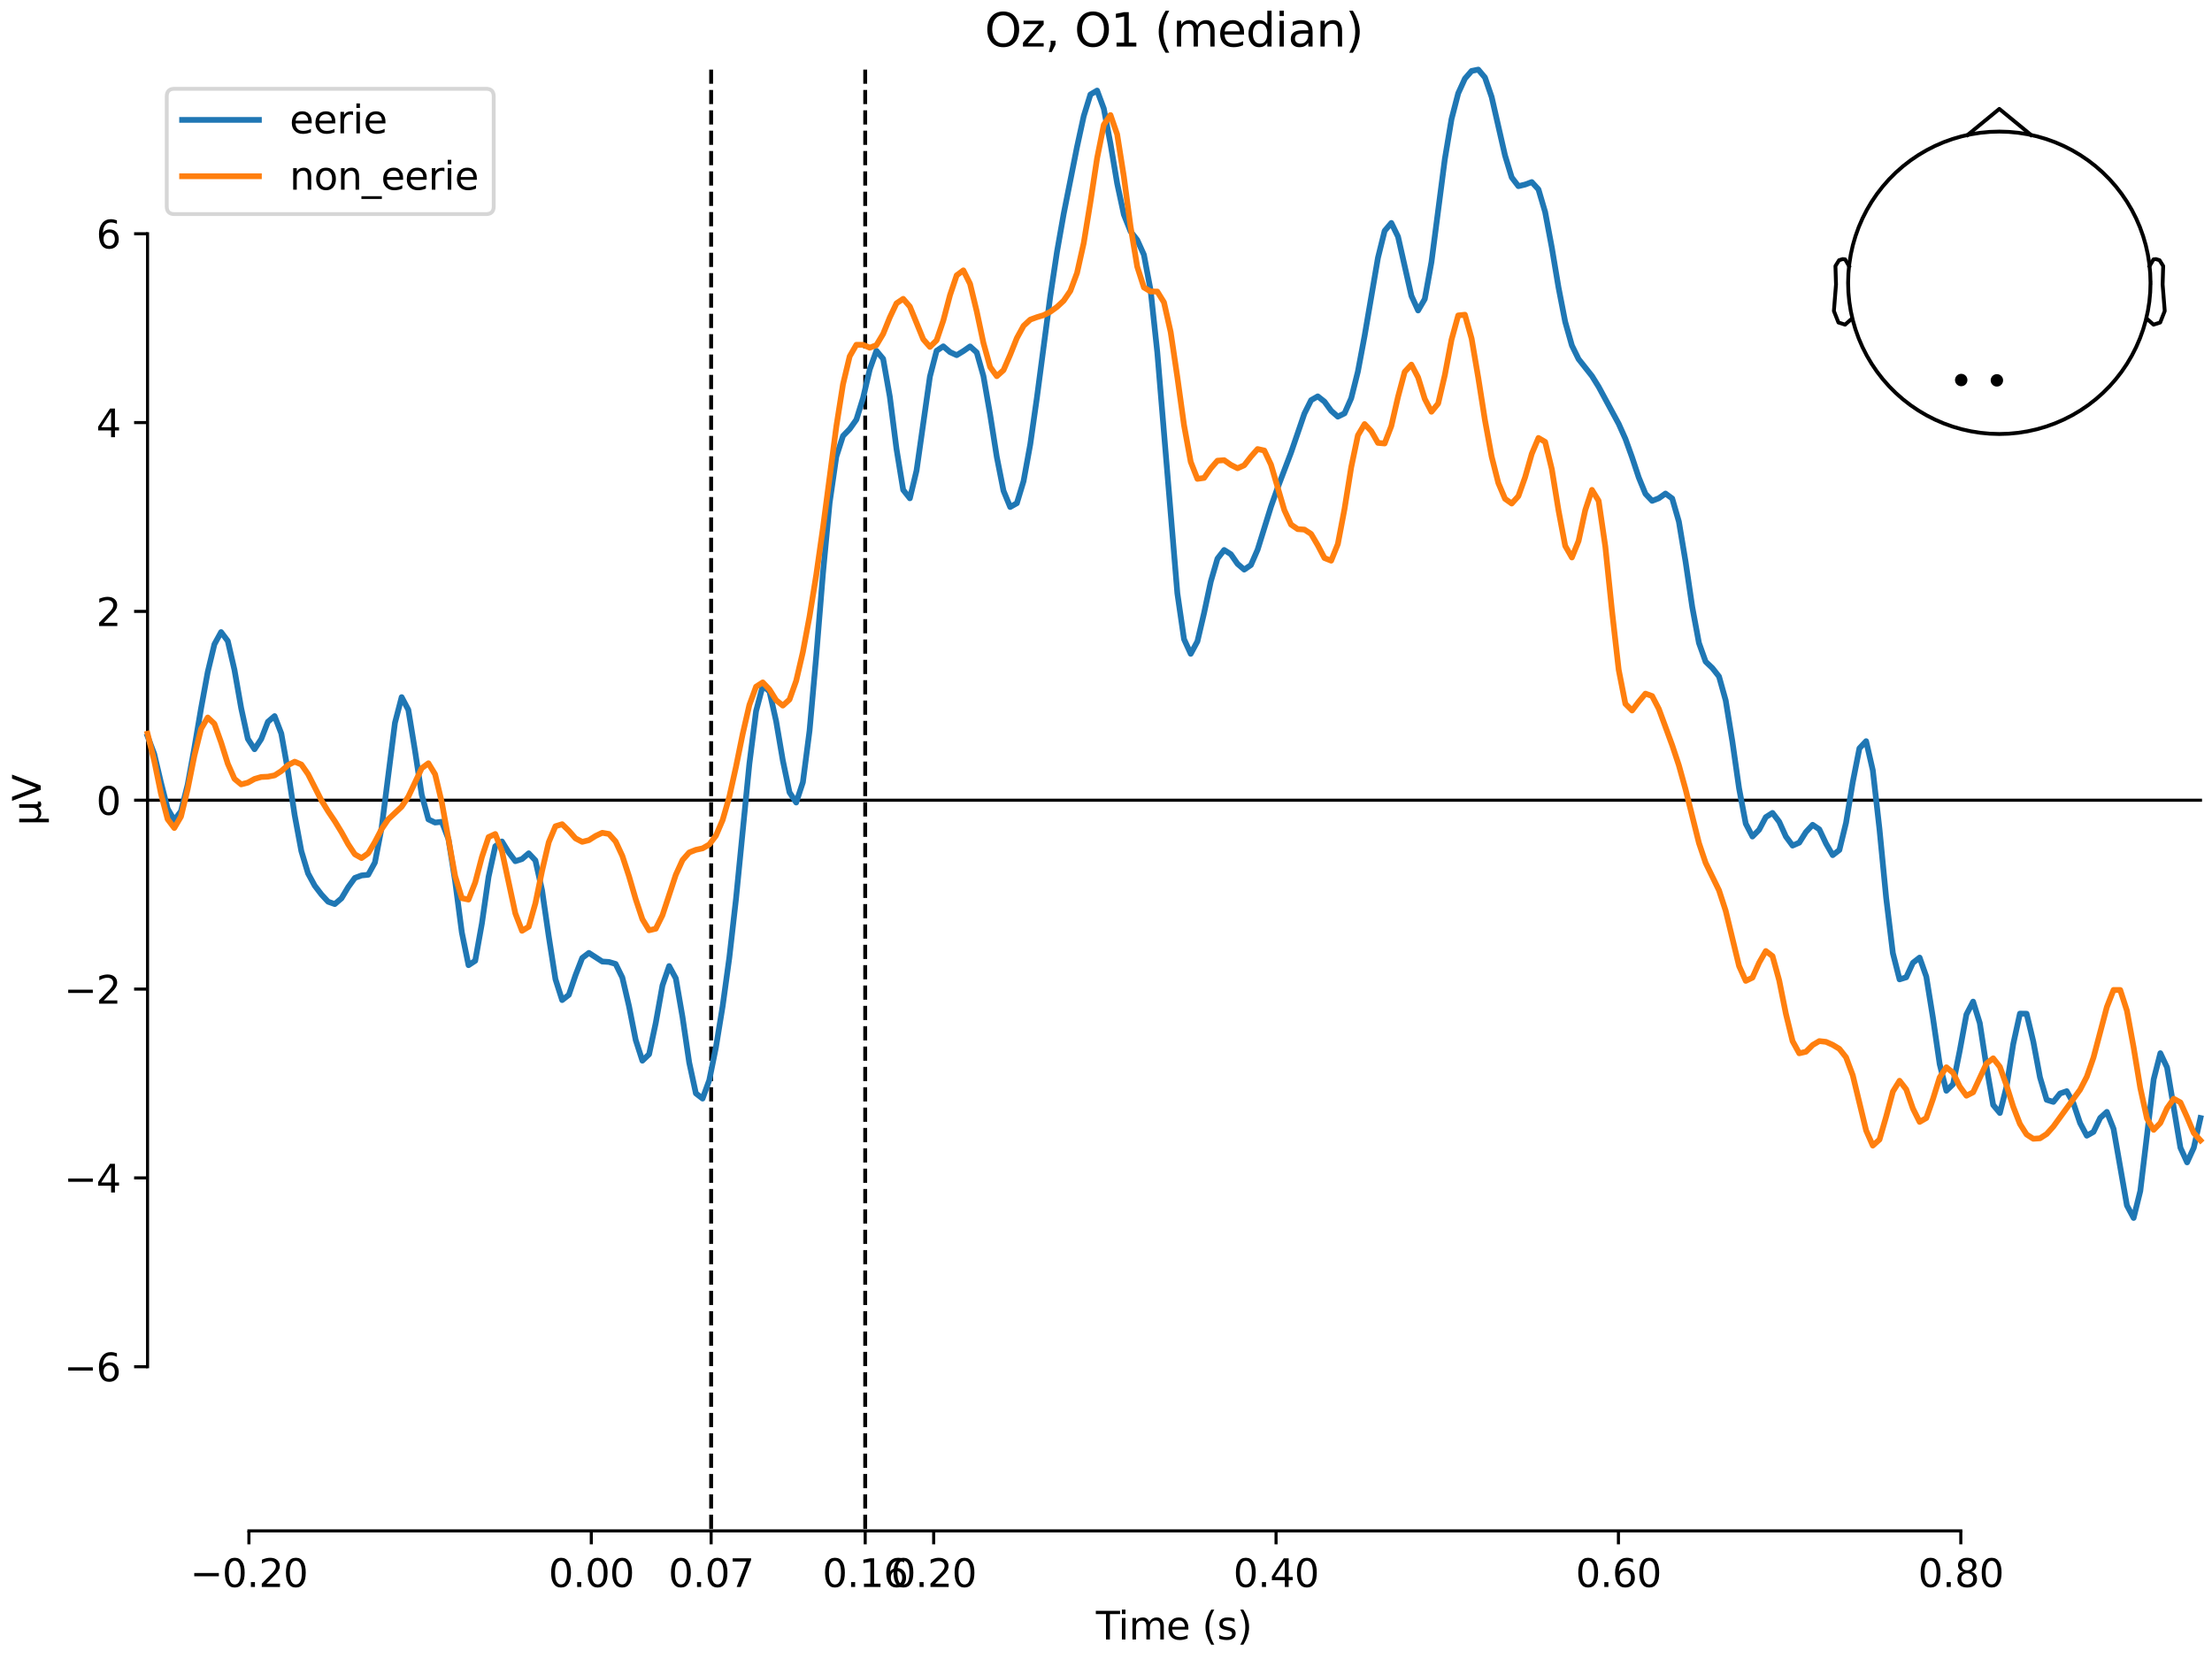 <?xml version="1.0" encoding="utf-8" standalone="no"?>
<!DOCTYPE svg PUBLIC "-//W3C//DTD SVG 1.1//EN"
  "http://www.w3.org/Graphics/SVG/1.1/DTD/svg11.dtd">
<svg xmlns:xlink="http://www.w3.org/1999/xlink" width="576pt" height="432pt" viewBox="0 0 576 432" xmlns="http://www.w3.org/2000/svg" version="1.1">
 <defs>
  <style type="text/css">*{stroke-linejoin: round; stroke-linecap: butt}</style>
 </defs>
 <g id="figure_1">
  <g id="patch_1">
   <path d="M 0 432 
L 576 432 
L 576 0 
L 0 0 
z
" style="fill: #ffffff"/>
  </g>
  <g id="axes_1">
   <g id="patch_2">
    <path d="M 38.421 398.644 
L 573 398.644 
L 573 18.118 
L 38.421 18.118 
L 38.421 398.644 
z
" style="fill: none; opacity: 0"/>
   </g>
   <g id="patch_3">
    <path d="M 38.421 355.884 
L 38.421 60.878 
" style="fill: none; stroke: #000000; stroke-width: 0.8; stroke-linejoin: miter; stroke-linecap: square"/>
   </g>
   <g id="LineCollection_1">
    <path d="M 185.177 18.118 
L 185.177 398.644 
" clip-path="url(#pb953729e53)" style="fill: none; stroke-dasharray: 3.7,1.6; stroke-dashoffset: 0; stroke: #000000"/>
    <path d="M 225.297 18.118 
L 225.297 398.644 
" clip-path="url(#pb953729e53)" style="fill: none; stroke-dasharray: 3.7,1.6; stroke-dashoffset: 0; stroke: #000000"/>
   </g>
   <g id="matplotlib.axis_1">
    <g id="xtick_1">
     <g id="line2d_1">
      <defs>
       <path id="m93bca78711" d="M 0 0 
L 0 3.5 
" style="stroke: #000000; stroke-width: 0.8"/>
      </defs>
      <g>
       <use xlink:href="#m93bca78711" x="64.819" y="398.644" style="stroke: #000000; stroke-width: 0.8"/>
      </g>
     </g>
     <g id="text_1">
      <!-- −0.20 -->
      <g transform="translate(49.496 413.242) scale(0.1 -0.1)">
       <defs>
        <path id="DejaVuSans-2212" d="M 678 2272 
L 4684 2272 
L 4684 1741 
L 678 1741 
L 678 2272 
z
" transform="scale(0.016)"/>
        <path id="DejaVuSans-30" d="M 2034 4250 
Q 1547 4250 1301 3770 
Q 1056 3291 1056 2328 
Q 1056 1369 1301 889 
Q 1547 409 2034 409 
Q 2525 409 2770 889 
Q 3016 1369 3016 2328 
Q 3016 3291 2770 3770 
Q 2525 4250 2034 4250 
z
M 2034 4750 
Q 2819 4750 3233 4129 
Q 3647 3509 3647 2328 
Q 3647 1150 3233 529 
Q 2819 -91 2034 -91 
Q 1250 -91 836 529 
Q 422 1150 422 2328 
Q 422 3509 836 4129 
Q 1250 4750 2034 4750 
z
" transform="scale(0.016)"/>
        <path id="DejaVuSans-2e" d="M 684 794 
L 1344 794 
L 1344 0 
L 684 0 
L 684 794 
z
" transform="scale(0.016)"/>
        <path id="DejaVuSans-32" d="M 1228 531 
L 3431 531 
L 3431 0 
L 469 0 
L 469 531 
Q 828 903 1448 1529 
Q 2069 2156 2228 2338 
Q 2531 2678 2651 2914 
Q 2772 3150 2772 3378 
Q 2772 3750 2511 3984 
Q 2250 4219 1831 4219 
Q 1534 4219 1204 4116 
Q 875 4013 500 3803 
L 500 4441 
Q 881 4594 1212 4672 
Q 1544 4750 1819 4750 
Q 2544 4750 2975 4387 
Q 3406 4025 3406 3419 
Q 3406 3131 3298 2873 
Q 3191 2616 2906 2266 
Q 2828 2175 2409 1742 
Q 1991 1309 1228 531 
z
" transform="scale(0.016)"/>
       </defs>
       <use xlink:href="#DejaVuSans-2212"/>
       <use xlink:href="#DejaVuSans-30" transform="translate(83.789 0)"/>
       <use xlink:href="#DejaVuSans-2e" transform="translate(147.412 0)"/>
       <use xlink:href="#DejaVuSans-32" transform="translate(179.199 0)"/>
       <use xlink:href="#DejaVuSans-30" transform="translate(242.822 0)"/>
      </g>
     </g>
    </g>
    <g id="xtick_2">
     <g id="line2d_2">
      <g>
       <use xlink:href="#m93bca78711" x="153.973" y="398.644" style="stroke: #000000; stroke-width: 0.8"/>
      </g>
     </g>
     <g id="text_2">
      <!-- 0.00 -->
      <g transform="translate(142.84 413.242) scale(0.1 -0.1)">
       <use xlink:href="#DejaVuSans-30"/>
       <use xlink:href="#DejaVuSans-2e" transform="translate(63.623 0)"/>
       <use xlink:href="#DejaVuSans-30" transform="translate(95.41 0)"/>
       <use xlink:href="#DejaVuSans-30" transform="translate(159.033 0)"/>
      </g>
     </g>
    </g>
    <g id="xtick_3">
     <g id="line2d_3">
      <g>
       <use xlink:href="#m93bca78711" x="185.177" y="398.644" style="stroke: #000000; stroke-width: 0.8"/>
      </g>
     </g>
     <g id="text_3">
      <!-- 0.07 -->
      <g transform="translate(174.045 413.242) scale(0.1 -0.1)">
       <defs>
        <path id="DejaVuSans-37" d="M 525 4666 
L 3525 4666 
L 3525 4397 
L 1831 0 
L 1172 0 
L 2766 4134 
L 525 4134 
L 525 4666 
z
" transform="scale(0.016)"/>
       </defs>
       <use xlink:href="#DejaVuSans-30"/>
       <use xlink:href="#DejaVuSans-2e" transform="translate(63.623 0)"/>
       <use xlink:href="#DejaVuSans-30" transform="translate(95.41 0)"/>
       <use xlink:href="#DejaVuSans-37" transform="translate(159.033 0)"/>
      </g>
     </g>
    </g>
    <g id="xtick_4">
     <g id="line2d_4">
      <g>
       <use xlink:href="#m93bca78711" x="225.297" y="398.644" style="stroke: #000000; stroke-width: 0.8"/>
      </g>
     </g>
     <g id="text_4">
      <!-- 0.16 -->
      <g transform="translate(214.164 413.242) scale(0.1 -0.1)">
       <defs>
        <path id="DejaVuSans-31" d="M 794 531 
L 1825 531 
L 1825 4091 
L 703 3866 
L 703 4441 
L 1819 4666 
L 2450 4666 
L 2450 531 
L 3481 531 
L 3481 0 
L 794 0 
L 794 531 
z
" transform="scale(0.016)"/>
        <path id="DejaVuSans-36" d="M 2113 2584 
Q 1688 2584 1439 2293 
Q 1191 2003 1191 1497 
Q 1191 994 1439 701 
Q 1688 409 2113 409 
Q 2538 409 2786 701 
Q 3034 994 3034 1497 
Q 3034 2003 2786 2293 
Q 2538 2584 2113 2584 
z
M 3366 4563 
L 3366 3988 
Q 3128 4100 2886 4159 
Q 2644 4219 2406 4219 
Q 1781 4219 1451 3797 
Q 1122 3375 1075 2522 
Q 1259 2794 1537 2939 
Q 1816 3084 2150 3084 
Q 2853 3084 3261 2657 
Q 3669 2231 3669 1497 
Q 3669 778 3244 343 
Q 2819 -91 2113 -91 
Q 1303 -91 875 529 
Q 447 1150 447 2328 
Q 447 3434 972 4092 
Q 1497 4750 2381 4750 
Q 2619 4750 2861 4703 
Q 3103 4656 3366 4563 
z
" transform="scale(0.016)"/>
       </defs>
       <use xlink:href="#DejaVuSans-30"/>
       <use xlink:href="#DejaVuSans-2e" transform="translate(63.623 0)"/>
       <use xlink:href="#DejaVuSans-31" transform="translate(95.41 0)"/>
       <use xlink:href="#DejaVuSans-36" transform="translate(159.033 0)"/>
      </g>
     </g>
    </g>
    <g id="xtick_5">
     <g id="line2d_5">
      <g>
       <use xlink:href="#m93bca78711" x="243.128" y="398.644" style="stroke: #000000; stroke-width: 0.8"/>
      </g>
     </g>
     <g id="text_5">
      <!-- 0.20 -->
      <g transform="translate(231.995 413.242) scale(0.1 -0.1)">
       <use xlink:href="#DejaVuSans-30"/>
       <use xlink:href="#DejaVuSans-2e" transform="translate(63.623 0)"/>
       <use xlink:href="#DejaVuSans-32" transform="translate(95.41 0)"/>
       <use xlink:href="#DejaVuSans-30" transform="translate(159.033 0)"/>
      </g>
     </g>
    </g>
    <g id="xtick_6">
     <g id="line2d_6">
      <g>
       <use xlink:href="#m93bca78711" x="332.282" y="398.644" style="stroke: #000000; stroke-width: 0.8"/>
      </g>
     </g>
     <g id="text_6">
      <!-- 0.40 -->
      <g transform="translate(321.15 413.242) scale(0.1 -0.1)">
       <defs>
        <path id="DejaVuSans-34" d="M 2419 4116 
L 825 1625 
L 2419 1625 
L 2419 4116 
z
M 2253 4666 
L 3047 4666 
L 3047 1625 
L 3713 1625 
L 3713 1100 
L 3047 1100 
L 3047 0 
L 2419 0 
L 2419 1100 
L 313 1100 
L 313 1709 
L 2253 4666 
z
" transform="scale(0.016)"/>
       </defs>
       <use xlink:href="#DejaVuSans-30"/>
       <use xlink:href="#DejaVuSans-2e" transform="translate(63.623 0)"/>
       <use xlink:href="#DejaVuSans-34" transform="translate(95.41 0)"/>
       <use xlink:href="#DejaVuSans-30" transform="translate(159.033 0)"/>
      </g>
     </g>
    </g>
    <g id="xtick_7">
     <g id="line2d_7">
      <g>
       <use xlink:href="#m93bca78711" x="421.437" y="398.644" style="stroke: #000000; stroke-width: 0.8"/>
      </g>
     </g>
     <g id="text_7">
      <!-- 0.60 -->
      <g transform="translate(410.304 413.242) scale(0.1 -0.1)">
       <use xlink:href="#DejaVuSans-30"/>
       <use xlink:href="#DejaVuSans-2e" transform="translate(63.623 0)"/>
       <use xlink:href="#DejaVuSans-36" transform="translate(95.41 0)"/>
       <use xlink:href="#DejaVuSans-30" transform="translate(159.033 0)"/>
      </g>
     </g>
    </g>
    <g id="xtick_8">
     <g id="line2d_8">
      <g>
       <use xlink:href="#m93bca78711" x="510.592" y="398.644" style="stroke: #000000; stroke-width: 0.8"/>
      </g>
     </g>
     <g id="text_8">
      <!-- 0.80 -->
      <g transform="translate(499.459 413.242) scale(0.1 -0.1)">
       <defs>
        <path id="DejaVuSans-38" d="M 2034 2216 
Q 1584 2216 1326 1975 
Q 1069 1734 1069 1313 
Q 1069 891 1326 650 
Q 1584 409 2034 409 
Q 2484 409 2743 651 
Q 3003 894 3003 1313 
Q 3003 1734 2745 1975 
Q 2488 2216 2034 2216 
z
M 1403 2484 
Q 997 2584 770 2862 
Q 544 3141 544 3541 
Q 544 4100 942 4425 
Q 1341 4750 2034 4750 
Q 2731 4750 3128 4425 
Q 3525 4100 3525 3541 
Q 3525 3141 3298 2862 
Q 3072 2584 2669 2484 
Q 3125 2378 3379 2068 
Q 3634 1759 3634 1313 
Q 3634 634 3220 271 
Q 2806 -91 2034 -91 
Q 1263 -91 848 271 
Q 434 634 434 1313 
Q 434 1759 690 2068 
Q 947 2378 1403 2484 
z
M 1172 3481 
Q 1172 3119 1398 2916 
Q 1625 2713 2034 2713 
Q 2441 2713 2670 2916 
Q 2900 3119 2900 3481 
Q 2900 3844 2670 4047 
Q 2441 4250 2034 4250 
Q 1625 4250 1398 4047 
Q 1172 3844 1172 3481 
z
" transform="scale(0.016)"/>
       </defs>
       <use xlink:href="#DejaVuSans-30"/>
       <use xlink:href="#DejaVuSans-2e" transform="translate(63.623 0)"/>
       <use xlink:href="#DejaVuSans-38" transform="translate(95.41 0)"/>
       <use xlink:href="#DejaVuSans-30" transform="translate(159.033 0)"/>
      </g>
     </g>
    </g>
    <g id="text_9">
     <!-- Time (s) -->
     <g transform="translate(285.381 426.92) scale(0.1 -0.1)">
      <defs>
       <path id="DejaVuSans-54" d="M -19 4666 
L 3928 4666 
L 3928 4134 
L 2272 4134 
L 2272 0 
L 1638 0 
L 1638 4134 
L -19 4134 
L -19 4666 
z
" transform="scale(0.016)"/>
       <path id="DejaVuSans-69" d="M 603 3500 
L 1178 3500 
L 1178 0 
L 603 0 
L 603 3500 
z
M 603 4863 
L 1178 4863 
L 1178 4134 
L 603 4134 
L 603 4863 
z
" transform="scale(0.016)"/>
       <path id="DejaVuSans-6d" d="M 3328 2828 
Q 3544 3216 3844 3400 
Q 4144 3584 4550 3584 
Q 5097 3584 5394 3201 
Q 5691 2819 5691 2113 
L 5691 0 
L 5113 0 
L 5113 2094 
Q 5113 2597 4934 2840 
Q 4756 3084 4391 3084 
Q 3944 3084 3684 2787 
Q 3425 2491 3425 1978 
L 3425 0 
L 2847 0 
L 2847 2094 
Q 2847 2600 2669 2842 
Q 2491 3084 2119 3084 
Q 1678 3084 1418 2786 
Q 1159 2488 1159 1978 
L 1159 0 
L 581 0 
L 581 3500 
L 1159 3500 
L 1159 2956 
Q 1356 3278 1631 3431 
Q 1906 3584 2284 3584 
Q 2666 3584 2933 3390 
Q 3200 3197 3328 2828 
z
" transform="scale(0.016)"/>
       <path id="DejaVuSans-65" d="M 3597 1894 
L 3597 1613 
L 953 1613 
Q 991 1019 1311 708 
Q 1631 397 2203 397 
Q 2534 397 2845 478 
Q 3156 559 3463 722 
L 3463 178 
Q 3153 47 2828 -22 
Q 2503 -91 2169 -91 
Q 1331 -91 842 396 
Q 353 884 353 1716 
Q 353 2575 817 3079 
Q 1281 3584 2069 3584 
Q 2775 3584 3186 3129 
Q 3597 2675 3597 1894 
z
M 3022 2063 
Q 3016 2534 2758 2815 
Q 2500 3097 2075 3097 
Q 1594 3097 1305 2825 
Q 1016 2553 972 2059 
L 3022 2063 
z
" transform="scale(0.016)"/>
       <path id="DejaVuSans-20" transform="scale(0.016)"/>
       <path id="DejaVuSans-28" d="M 1984 4856 
Q 1566 4138 1362 3434 
Q 1159 2731 1159 2009 
Q 1159 1288 1364 580 
Q 1569 -128 1984 -844 
L 1484 -844 
Q 1016 -109 783 600 
Q 550 1309 550 2009 
Q 550 2706 781 3412 
Q 1013 4119 1484 4856 
L 1984 4856 
z
" transform="scale(0.016)"/>
       <path id="DejaVuSans-73" d="M 2834 3397 
L 2834 2853 
Q 2591 2978 2328 3040 
Q 2066 3103 1784 3103 
Q 1356 3103 1142 2972 
Q 928 2841 928 2578 
Q 928 2378 1081 2264 
Q 1234 2150 1697 2047 
L 1894 2003 
Q 2506 1872 2764 1633 
Q 3022 1394 3022 966 
Q 3022 478 2636 193 
Q 2250 -91 1575 -91 
Q 1294 -91 989 -36 
Q 684 19 347 128 
L 347 722 
Q 666 556 975 473 
Q 1284 391 1588 391 
Q 1994 391 2212 530 
Q 2431 669 2431 922 
Q 2431 1156 2273 1281 
Q 2116 1406 1581 1522 
L 1381 1569 
Q 847 1681 609 1914 
Q 372 2147 372 2553 
Q 372 3047 722 3315 
Q 1072 3584 1716 3584 
Q 2034 3584 2315 3537 
Q 2597 3491 2834 3397 
z
" transform="scale(0.016)"/>
       <path id="DejaVuSans-29" d="M 513 4856 
L 1013 4856 
Q 1481 4119 1714 3412 
Q 1947 2706 1947 2009 
Q 1947 1309 1714 600 
Q 1481 -109 1013 -844 
L 513 -844 
Q 928 -128 1133 580 
Q 1338 1288 1338 2009 
Q 1338 2731 1133 3434 
Q 928 4138 513 4856 
z
" transform="scale(0.016)"/>
      </defs>
      <use xlink:href="#DejaVuSans-54"/>
      <use xlink:href="#DejaVuSans-69" transform="translate(57.959 0)"/>
      <use xlink:href="#DejaVuSans-6d" transform="translate(85.742 0)"/>
      <use xlink:href="#DejaVuSans-65" transform="translate(183.154 0)"/>
      <use xlink:href="#DejaVuSans-20" transform="translate(244.678 0)"/>
      <use xlink:href="#DejaVuSans-28" transform="translate(276.465 0)"/>
      <use xlink:href="#DejaVuSans-73" transform="translate(315.479 0)"/>
      <use xlink:href="#DejaVuSans-29" transform="translate(367.578 0)"/>
     </g>
    </g>
   </g>
   <g id="matplotlib.axis_2">
    <g id="ytick_1">
     <g id="line2d_9">
      <defs>
       <path id="m8cbeb7aa74" d="M 0 0 
L -3.5 0 
" style="stroke: #000000; stroke-width: 0.8"/>
      </defs>
      <g>
       <use xlink:href="#m8cbeb7aa74" x="38.421" y="355.884" style="stroke: #000000; stroke-width: 0.8"/>
      </g>
     </g>
     <g id="text_10">
      <!-- −6 -->
      <g transform="translate(16.678 359.683) scale(0.1 -0.1)">
       <use xlink:href="#DejaVuSans-2212"/>
       <use xlink:href="#DejaVuSans-36" transform="translate(83.789 0)"/>
      </g>
     </g>
    </g>
    <g id="ytick_2">
     <g id="line2d_10">
      <g>
       <use xlink:href="#m8cbeb7aa74" x="38.421" y="306.716" style="stroke: #000000; stroke-width: 0.8"/>
      </g>
     </g>
     <g id="text_11">
      <!-- −4 -->
      <g transform="translate(16.678 310.515) scale(0.1 -0.1)">
       <use xlink:href="#DejaVuSans-2212"/>
       <use xlink:href="#DejaVuSans-34" transform="translate(83.789 0)"/>
      </g>
     </g>
    </g>
    <g id="ytick_3">
     <g id="line2d_11">
      <g>
       <use xlink:href="#m8cbeb7aa74" x="38.421" y="257.549" style="stroke: #000000; stroke-width: 0.8"/>
      </g>
     </g>
     <g id="text_12">
      <!-- −2 -->
      <g transform="translate(16.678 261.348) scale(0.1 -0.1)">
       <use xlink:href="#DejaVuSans-2212"/>
       <use xlink:href="#DejaVuSans-32" transform="translate(83.789 0)"/>
      </g>
     </g>
    </g>
    <g id="ytick_4">
     <g id="line2d_12">
      <g>
       <use xlink:href="#m8cbeb7aa74" x="38.421" y="208.381" style="stroke: #000000; stroke-width: 0.8"/>
      </g>
     </g>
     <g id="text_13">
      <!-- 0 -->
      <g transform="translate(25.058 212.18) scale(0.1 -0.1)">
       <use xlink:href="#DejaVuSans-30"/>
      </g>
     </g>
    </g>
    <g id="ytick_5">
     <g id="line2d_13">
      <g>
       <use xlink:href="#m8cbeb7aa74" x="38.421" y="159.213" style="stroke: #000000; stroke-width: 0.8"/>
      </g>
     </g>
     <g id="text_14">
      <!-- 2 -->
      <g transform="translate(25.058 163.013) scale(0.1 -0.1)">
       <use xlink:href="#DejaVuSans-32"/>
      </g>
     </g>
    </g>
    <g id="ytick_6">
     <g id="line2d_14">
      <g>
       <use xlink:href="#m8cbeb7aa74" x="38.421" y="110.046" style="stroke: #000000; stroke-width: 0.8"/>
      </g>
     </g>
     <g id="text_15">
      <!-- 4 -->
      <g transform="translate(25.058 113.845) scale(0.1 -0.1)">
       <use xlink:href="#DejaVuSans-34"/>
      </g>
     </g>
    </g>
    <g id="ytick_7">
     <g id="line2d_15">
      <g>
       <use xlink:href="#m8cbeb7aa74" x="38.421" y="60.878" style="stroke: #000000; stroke-width: 0.8"/>
      </g>
     </g>
     <g id="text_16">
      <!-- 6 -->
      <g transform="translate(25.058 64.677) scale(0.1 -0.1)">
       <use xlink:href="#DejaVuSans-36"/>
      </g>
     </g>
    </g>
    <g id="text_17">
     <!-- µV -->
     <g transform="translate(10.599 214.982) rotate(-90) scale(0.1 -0.1)">
      <defs>
       <path id="DejaVuSans-b5" d="M 544 -1331 
L 544 3500 
L 1119 3500 
L 1119 1325 
Q 1119 872 1334 640 
Q 1550 409 1972 409 
Q 2434 409 2667 671 
Q 2900 934 2900 1459 
L 2900 3500 
L 3475 3500 
L 3475 806 
Q 3475 619 3529 530 
Q 3584 441 3700 441 
Q 3728 441 3778 458 
Q 3828 475 3916 513 
L 3916 50 
Q 3788 -22 3673 -56 
Q 3559 -91 3450 -91 
Q 3234 -91 3106 31 
Q 2978 153 2931 403 
Q 2775 156 2548 32 
Q 2322 -91 2016 -91 
Q 1697 -91 1473 31 
Q 1250 153 1119 397 
L 1119 -1331 
L 544 -1331 
z
" transform="scale(0.016)"/>
       <path id="DejaVuSans-56" d="M 1831 0 
L 50 4666 
L 709 4666 
L 2188 738 
L 3669 4666 
L 4325 4666 
L 2547 0 
L 1831 0 
z
" transform="scale(0.016)"/>
      </defs>
      <use xlink:href="#DejaVuSans-b5"/>
      <use xlink:href="#DejaVuSans-56" transform="translate(63.623 0)"/>
     </g>
    </g>
   </g>
   <g id="patch_4">
    <path d="M 64.819 398.644 
L 510.592 398.644 
" style="fill: none; stroke: #000000; stroke-width: 0.8; stroke-linejoin: miter; stroke-linecap: square"/>
   </g>
   <g id="patch_5">
    <path d="M 38.421 208.381 
L 573 208.381 
" style="fill: none; stroke: #000000; stroke-width: 0.8; stroke-linejoin: miter; stroke-linecap: square"/>
   </g>
   <g id="text_18">
    <!-- Oz, O1 (median) -->
    <g transform="translate(256.403 12.118) scale(0.12 -0.12)">
     <defs>
      <path id="DejaVuSans-4f" d="M 2522 4238 
Q 1834 4238 1429 3725 
Q 1025 3213 1025 2328 
Q 1025 1447 1429 934 
Q 1834 422 2522 422 
Q 3209 422 3611 934 
Q 4013 1447 4013 2328 
Q 4013 3213 3611 3725 
Q 3209 4238 2522 4238 
z
M 2522 4750 
Q 3503 4750 4090 4092 
Q 4678 3434 4678 2328 
Q 4678 1225 4090 567 
Q 3503 -91 2522 -91 
Q 1538 -91 948 565 
Q 359 1222 359 2328 
Q 359 3434 948 4092 
Q 1538 4750 2522 4750 
z
" transform="scale(0.016)"/>
      <path id="DejaVuSans-7a" d="M 353 3500 
L 3084 3500 
L 3084 2975 
L 922 459 
L 3084 459 
L 3084 0 
L 275 0 
L 275 525 
L 2438 3041 
L 353 3041 
L 353 3500 
z
" transform="scale(0.016)"/>
      <path id="DejaVuSans-2c" d="M 750 794 
L 1409 794 
L 1409 256 
L 897 -744 
L 494 -744 
L 750 256 
L 750 794 
z
" transform="scale(0.016)"/>
      <path id="DejaVuSans-64" d="M 2906 2969 
L 2906 4863 
L 3481 4863 
L 3481 0 
L 2906 0 
L 2906 525 
Q 2725 213 2448 61 
Q 2172 -91 1784 -91 
Q 1150 -91 751 415 
Q 353 922 353 1747 
Q 353 2572 751 3078 
Q 1150 3584 1784 3584 
Q 2172 3584 2448 3432 
Q 2725 3281 2906 2969 
z
M 947 1747 
Q 947 1113 1208 752 
Q 1469 391 1925 391 
Q 2381 391 2643 752 
Q 2906 1113 2906 1747 
Q 2906 2381 2643 2742 
Q 2381 3103 1925 3103 
Q 1469 3103 1208 2742 
Q 947 2381 947 1747 
z
" transform="scale(0.016)"/>
      <path id="DejaVuSans-61" d="M 2194 1759 
Q 1497 1759 1228 1600 
Q 959 1441 959 1056 
Q 959 750 1161 570 
Q 1363 391 1709 391 
Q 2188 391 2477 730 
Q 2766 1069 2766 1631 
L 2766 1759 
L 2194 1759 
z
M 3341 1997 
L 3341 0 
L 2766 0 
L 2766 531 
Q 2569 213 2275 61 
Q 1981 -91 1556 -91 
Q 1019 -91 701 211 
Q 384 513 384 1019 
Q 384 1609 779 1909 
Q 1175 2209 1959 2209 
L 2766 2209 
L 2766 2266 
Q 2766 2663 2505 2880 
Q 2244 3097 1772 3097 
Q 1472 3097 1187 3025 
Q 903 2953 641 2809 
L 641 3341 
Q 956 3463 1253 3523 
Q 1550 3584 1831 3584 
Q 2591 3584 2966 3190 
Q 3341 2797 3341 1997 
z
" transform="scale(0.016)"/>
      <path id="DejaVuSans-6e" d="M 3513 2113 
L 3513 0 
L 2938 0 
L 2938 2094 
Q 2938 2591 2744 2837 
Q 2550 3084 2163 3084 
Q 1697 3084 1428 2787 
Q 1159 2491 1159 1978 
L 1159 0 
L 581 0 
L 581 3500 
L 1159 3500 
L 1159 2956 
Q 1366 3272 1645 3428 
Q 1925 3584 2291 3584 
Q 2894 3584 3203 3211 
Q 3513 2838 3513 2113 
z
" transform="scale(0.016)"/>
     </defs>
     <use xlink:href="#DejaVuSans-4f"/>
     <use xlink:href="#DejaVuSans-7a" transform="translate(78.711 0)"/>
     <use xlink:href="#DejaVuSans-2c" transform="translate(131.201 0)"/>
     <use xlink:href="#DejaVuSans-20" transform="translate(162.988 0)"/>
     <use xlink:href="#DejaVuSans-4f" transform="translate(194.775 0)"/>
     <use xlink:href="#DejaVuSans-31" transform="translate(273.486 0)"/>
     <use xlink:href="#DejaVuSans-20" transform="translate(337.109 0)"/>
     <use xlink:href="#DejaVuSans-28" transform="translate(368.896 0)"/>
     <use xlink:href="#DejaVuSans-6d" transform="translate(407.91 0)"/>
     <use xlink:href="#DejaVuSans-65" transform="translate(505.322 0)"/>
     <use xlink:href="#DejaVuSans-64" transform="translate(566.846 0)"/>
     <use xlink:href="#DejaVuSans-69" transform="translate(630.322 0)"/>
     <use xlink:href="#DejaVuSans-61" transform="translate(658.105 0)"/>
     <use xlink:href="#DejaVuSans-6e" transform="translate(719.385 0)"/>
     <use xlink:href="#DejaVuSans-29" transform="translate(782.764 0)"/>
    </g>
   </g>
   <g id="legend_1">
    <g id="patch_6">
     <path d="M 45.421 55.753 
L 126.563 55.753 
Q 128.563 55.753 128.563 53.753 
L 128.563 25.118 
Q 128.563 23.118 126.563 23.118 
L 45.421 23.118 
Q 43.421 23.118 43.421 25.118 
L 43.421 53.753 
Q 43.421 55.753 45.421 55.753 
z
" style="fill: #ffffff; opacity: 0.8; stroke: #cccccc; stroke-linejoin: miter"/>
    </g>
    <g id="line2d_16">
     <path d="M 47.421 31.217 
L 57.421 31.217 
L 67.421 31.217 
" style="fill: none; stroke: #1f77b4; stroke-width: 1.5; stroke-linecap: square"/>
    </g>
    <g id="text_19">
     <!-- eerie -->
     <g transform="translate(75.421 34.717) scale(0.1 -0.1)">
      <defs>
       <path id="DejaVuSans-72" d="M 2631 2963 
Q 2534 3019 2420 3045 
Q 2306 3072 2169 3072 
Q 1681 3072 1420 2755 
Q 1159 2438 1159 1844 
L 1159 0 
L 581 0 
L 581 3500 
L 1159 3500 
L 1159 2956 
Q 1341 3275 1631 3429 
Q 1922 3584 2338 3584 
Q 2397 3584 2469 3576 
Q 2541 3569 2628 3553 
L 2631 2963 
z
" transform="scale(0.016)"/>
      </defs>
      <use xlink:href="#DejaVuSans-65"/>
      <use xlink:href="#DejaVuSans-65" transform="translate(61.523 0)"/>
      <use xlink:href="#DejaVuSans-72" transform="translate(123.047 0)"/>
      <use xlink:href="#DejaVuSans-69" transform="translate(164.16 0)"/>
      <use xlink:href="#DejaVuSans-65" transform="translate(191.943 0)"/>
     </g>
    </g>
    <g id="line2d_17">
     <path d="M 47.421 45.895 
L 57.421 45.895 
L 67.421 45.895 
" style="fill: none; stroke: #ff7f0e; stroke-width: 1.5; stroke-linecap: square"/>
    </g>
    <g id="text_20">
     <!-- non_eerie -->
     <g transform="translate(75.421 49.395) scale(0.1 -0.1)">
      <defs>
       <path id="DejaVuSans-6f" d="M 1959 3097 
Q 1497 3097 1228 2736 
Q 959 2375 959 1747 
Q 959 1119 1226 758 
Q 1494 397 1959 397 
Q 2419 397 2687 759 
Q 2956 1122 2956 1747 
Q 2956 2369 2687 2733 
Q 2419 3097 1959 3097 
z
M 1959 3584 
Q 2709 3584 3137 3096 
Q 3566 2609 3566 1747 
Q 3566 888 3137 398 
Q 2709 -91 1959 -91 
Q 1206 -91 779 398 
Q 353 888 353 1747 
Q 353 2609 779 3096 
Q 1206 3584 1959 3584 
z
" transform="scale(0.016)"/>
       <path id="DejaVuSans-5f" d="M 3263 -1063 
L 3263 -1509 
L -63 -1509 
L -63 -1063 
L 3263 -1063 
z
" transform="scale(0.016)"/>
      </defs>
      <use xlink:href="#DejaVuSans-6e"/>
      <use xlink:href="#DejaVuSans-6f" transform="translate(63.379 0)"/>
      <use xlink:href="#DejaVuSans-6e" transform="translate(124.561 0)"/>
      <use xlink:href="#DejaVuSans-5f" transform="translate(187.939 0)"/>
      <use xlink:href="#DejaVuSans-65" transform="translate(237.939 0)"/>
      <use xlink:href="#DejaVuSans-65" transform="translate(299.463 0)"/>
      <use xlink:href="#DejaVuSans-72" transform="translate(360.986 0)"/>
      <use xlink:href="#DejaVuSans-69" transform="translate(402.1 0)"/>
      <use xlink:href="#DejaVuSans-65" transform="translate(429.883 0)"/>
     </g>
    </g>
   </g>
   <g id="line2d_18">
    <path d="M 38.421 191.7 
L 40.162 196.321 
L 41.903 203.726 
L 43.644 210.575 
L 45.386 213.565 
L 47.127 211.236 
L 48.868 204.33 
L 50.61 194.77 
L 52.351 184.498 
L 54.092 174.998 
L 55.834 167.765 
L 57.575 164.592 
L 59.316 166.913 
L 61.057 174.445 
L 62.799 184.387 
L 64.54 192.396 
L 66.281 195.099 
L 68.023 192.445 
L 69.764 187.944 
L 71.505 186.469 
L 73.247 190.998 
L 74.988 200.792 
L 76.729 212.25 
L 78.47 221.622 
L 80.212 227.422 
L 81.953 230.63 
L 83.694 232.911 
L 85.436 234.803 
L 87.177 235.42 
L 88.918 233.926 
L 90.66 231.003 
L 92.401 228.607 
L 94.142 227.962 
L 95.883 227.786 
L 97.625 224.6 
L 99.366 215.589 
L 102.849 188.206 
L 104.59 181.534 
L 106.331 184.837 
L 108.073 195.511 
L 109.814 206.936 
L 111.555 213.365 
L 113.296 214.191 
L 115.038 213.991 
L 116.779 218.489 
L 118.52 229.459 
L 120.262 242.801 
L 122.003 251.333 
L 123.744 250.189 
L 125.486 240.46 
L 127.227 228.303 
L 128.968 220.363 
L 130.709 219.115 
L 132.451 221.949 
L 134.192 224.256 
L 135.933 223.695 
L 137.675 222.193 
L 139.416 224.046 
L 141.157 231.846 
L 142.899 243.861 
L 144.64 254.985 
L 146.381 260.418 
L 148.122 259.065 
L 149.864 253.936 
L 151.605 249.451 
L 153.346 248.129 
L 156.829 250.381 
L 158.57 250.492 
L 160.312 251.006 
L 162.053 254.545 
L 163.794 262.004 
L 165.535 270.816 
L 167.277 276.2 
L 169.018 274.531 
L 170.759 266.37 
L 172.501 256.621 
L 174.242 251.563 
L 175.983 254.764 
L 177.725 264.841 
L 179.466 276.673 
L 181.207 284.715 
L 182.948 286.067 
L 184.69 281.292 
L 186.431 272.701 
L 188.172 262.039 
L 189.914 249.383 
L 191.655 234.073 
L 195.138 198.883 
L 196.879 185.175 
L 198.62 178.571 
L 200.361 180.03 
L 202.103 187.778 
L 203.844 198.012 
L 205.585 206.326 
L 207.327 208.977 
L 209.068 203.695 
L 210.809 190.247 
L 212.551 170.752 
L 214.292 149.354 
L 216.033 130.936 
L 217.774 118.913 
L 219.516 113.512 
L 221.257 111.721 
L 222.998 109.267 
L 224.74 103.652 
L 226.481 96.199 
L 228.222 91.338 
L 229.964 93.428 
L 231.705 103.28 
L 233.446 116.901 
L 235.187 127.569 
L 236.929 129.758 
L 238.67 122.526 
L 242.153 98.043 
L 243.894 91.334 
L 245.635 90.181 
L 247.377 91.683 
L 249.118 92.482 
L 250.859 91.423 
L 252.6 90.209 
L 254.342 91.773 
L 256.083 97.928 
L 257.824 107.944 
L 259.566 119.008 
L 261.307 127.792 
L 263.048 132.024 
L 264.79 131.036 
L 266.531 125.294 
L 268.272 115.742 
L 270.013 103.542 
L 273.496 77.13 
L 275.237 65.594 
L 276.979 55.703 
L 280.461 38.228 
L 282.203 30.232 
L 283.944 24.601 
L 285.685 23.581 
L 287.427 28.271 
L 289.168 37.425 
L 290.909 47.785 
L 292.65 55.883 
L 294.392 60.257 
L 296.133 62.482 
L 297.874 66.339 
L 299.616 75.593 
L 301.357 91.722 
L 306.581 154.489 
L 308.322 166.453 
L 310.063 170.254 
L 311.805 167.017 
L 313.546 159.593 
L 315.287 151.429 
L 317.029 145.464 
L 318.77 143.215 
L 320.511 144.316 
L 322.253 146.83 
L 323.994 148.325 
L 325.735 147.135 
L 327.476 143.144 
L 330.959 131.929 
L 332.7 126.997 
L 336.183 117.844 
L 339.666 107.688 
L 341.407 104.203 
L 343.148 103.208 
L 344.889 104.581 
L 346.631 106.962 
L 348.372 108.493 
L 350.113 107.642 
L 351.855 103.695 
L 353.596 96.743 
L 355.337 87.462 
L 358.82 67.111 
L 360.561 60.106 
L 362.302 58.056 
L 364.044 61.629 
L 367.526 77.022 
L 369.268 80.849 
L 371.009 77.869 
L 372.75 68.232 
L 376.233 41.428 
L 377.974 31.002 
L 379.715 24.299 
L 381.457 20.477 
L 383.198 18.473 
L 384.939 18.118 
L 386.681 20.182 
L 388.422 25.244 
L 391.905 40.484 
L 393.646 46.196 
L 395.387 48.474 
L 397.128 48.057 
L 398.87 47.412 
L 400.611 49.311 
L 402.352 55.212 
L 404.094 64.476 
L 405.835 74.862 
L 407.576 83.817 
L 409.318 89.959 
L 411.059 93.506 
L 414.541 97.906 
L 416.283 100.709 
L 421.507 110.369 
L 423.248 114.256 
L 424.989 119.089 
L 426.731 124.342 
L 428.472 128.589 
L 430.213 130.421 
L 431.954 129.747 
L 433.696 128.516 
L 435.437 129.799 
L 437.178 135.829 
L 438.92 146.258 
L 440.661 158.074 
L 442.402 167.424 
L 444.144 172.288 
L 445.885 173.941 
L 447.626 176.151 
L 449.367 182.384 
L 451.109 193.101 
L 452.85 205.284 
L 454.591 214.48 
L 456.333 217.833 
L 458.074 216.067 
L 459.815 212.778 
L 461.557 211.676 
L 463.298 213.974 
L 465.039 217.829 
L 466.78 220.191 
L 468.522 219.431 
L 470.263 216.659 
L 472.004 214.775 
L 473.746 215.96 
L 475.487 219.657 
L 477.228 222.68 
L 478.97 221.338 
L 480.711 214.227 
L 482.452 203.674 
L 484.193 194.85 
L 485.935 192.995 
L 487.676 200.59 
L 489.417 215.936 
L 491.159 233.851 
L 492.9 248.208 
L 494.641 255.03 
L 496.383 254.486 
L 498.124 250.7 
L 499.865 249.355 
L 501.606 254.312 
L 503.348 265.131 
L 505.089 277.096 
L 506.83 284.034 
L 508.572 282.322 
L 510.313 273.609 
L 512.054 264.16 
L 513.796 260.813 
L 515.537 266.418 
L 517.278 277.792 
L 519.019 287.727 
L 520.761 289.823 
L 522.502 282.939 
L 524.243 271.866 
L 525.985 263.942 
L 527.726 263.969 
L 529.467 271.225 
L 531.209 280.534 
L 532.95 286.39 
L 534.691 286.93 
L 536.432 284.747 
L 538.174 284.14 
L 539.915 287.298 
L 541.656 292.464 
L 543.398 295.734 
L 545.139 294.745 
L 546.88 291.114 
L 548.622 289.532 
L 550.363 293.937 
L 553.845 313.898 
L 555.587 317.155 
L 557.328 310.138 
L 560.811 281.058 
L 562.552 274.247 
L 564.293 277.951 
L 567.776 298.861 
L 569.517 302.682 
L 571.258 298.859 
L 573 291.129 
L 573 291.129 
" style="fill: none; stroke: #1f77b4; stroke-width: 1.5; stroke-linecap: square"/>
   </g>
   <g id="line2d_19">
    <path d="M 38.421 191.045 
L 40.162 198.099 
L 41.903 206.608 
L 43.644 213.304 
L 45.386 215.608 
L 47.127 212.629 
L 48.868 205.482 
L 50.61 196.818 
L 52.351 189.808 
L 54.092 186.832 
L 55.834 188.471 
L 57.575 193.325 
L 59.316 198.864 
L 61.057 202.811 
L 62.799 204.25 
L 64.54 203.793 
L 66.281 202.832 
L 68.023 202.328 
L 69.764 202.246 
L 71.505 201.904 
L 73.247 200.791 
L 74.988 199.249 
L 76.729 198.341 
L 78.47 199.073 
L 80.212 201.563 
L 83.694 208.413 
L 85.436 211.25 
L 87.177 213.828 
L 88.918 216.679 
L 90.66 219.824 
L 92.401 222.456 
L 94.142 223.438 
L 95.883 222.193 
L 97.625 219.241 
L 99.366 215.9 
L 101.107 213.336 
L 104.59 210.062 
L 106.331 207.44 
L 109.814 200.047 
L 111.555 198.751 
L 113.296 201.615 
L 115.038 208.889 
L 118.52 228.162 
L 120.262 233.884 
L 122.003 234.249 
L 123.744 229.789 
L 125.486 223.159 
L 127.227 217.971 
L 128.968 217.174 
L 130.709 221.646 
L 134.192 237.839 
L 135.933 242.381 
L 137.675 241.32 
L 139.416 235.211 
L 141.157 226.748 
L 142.899 219.297 
L 144.64 215.153 
L 146.381 214.62 
L 148.122 216.324 
L 149.864 218.309 
L 151.605 219.212 
L 153.346 218.78 
L 155.088 217.677 
L 156.829 216.857 
L 158.57 217.164 
L 160.312 219.114 
L 162.053 222.869 
L 163.794 228.172 
L 165.535 234.143 
L 167.277 239.356 
L 169.018 242.245 
L 170.759 241.838 
L 172.501 238.325 
L 175.983 227.781 
L 177.725 223.962 
L 179.466 221.978 
L 181.207 221.29 
L 182.948 220.911 
L 184.69 219.909 
L 186.431 217.608 
L 188.172 213.541 
L 189.914 207.469 
L 191.655 199.65 
L 193.396 191.106 
L 195.138 183.57 
L 196.879 178.809 
L 198.62 177.69 
L 200.361 179.522 
L 202.103 182.322 
L 203.844 183.737 
L 205.585 182.154 
L 207.327 177.275 
L 209.068 169.776 
L 210.809 160.47 
L 212.551 149.702 
L 214.292 137.499 
L 217.774 111.094 
L 219.516 100.057 
L 221.257 92.794 
L 222.998 89.773 
L 224.74 89.79 
L 226.481 90.539 
L 228.222 89.871 
L 229.964 86.949 
L 231.705 82.655 
L 233.446 78.986 
L 235.187 77.814 
L 236.929 79.823 
L 240.411 88.347 
L 242.153 90.333 
L 243.894 88.613 
L 245.635 83.46 
L 247.377 76.863 
L 249.118 71.69 
L 250.859 70.402 
L 252.6 73.904 
L 254.342 81.089 
L 256.083 89.294 
L 257.824 95.556 
L 259.566 97.958 
L 261.307 96.394 
L 263.048 92.384 
L 264.79 88.027 
L 266.531 84.853 
L 268.272 83.234 
L 270.013 82.592 
L 271.755 82.071 
L 273.496 81.189 
L 275.237 79.931 
L 276.979 78.309 
L 278.72 75.743 
L 280.461 71.071 
L 282.203 63.285 
L 283.944 52.621 
L 285.685 41.185 
L 287.427 32.488 
L 289.168 29.953 
L 290.909 34.994 
L 292.65 46.003 
L 294.392 58.965 
L 296.133 69.434 
L 297.874 74.855 
L 299.616 75.912 
L 301.357 75.915 
L 303.098 78.734 
L 304.84 86.457 
L 306.581 98.207 
L 308.322 110.731 
L 310.063 120.268 
L 311.805 124.693 
L 313.546 124.448 
L 315.287 121.962 
L 317.029 119.961 
L 318.77 119.829 
L 320.511 121.048 
L 322.253 121.936 
L 323.994 121.156 
L 325.735 118.909 
L 327.476 116.929 
L 329.218 117.311 
L 330.959 120.983 
L 334.442 132.836 
L 336.183 136.59 
L 337.924 137.785 
L 339.666 137.902 
L 341.407 139.035 
L 343.148 141.993 
L 344.889 145.309 
L 346.631 145.999 
L 348.372 141.672 
L 350.113 132.516 
L 351.855 121.656 
L 353.596 113.362 
L 355.337 110.423 
L 357.079 112.269 
L 358.82 115.325 
L 360.561 115.482 
L 362.302 110.914 
L 364.044 103.333 
L 365.785 96.816 
L 367.526 94.946 
L 369.268 98.272 
L 371.009 103.875 
L 372.75 107.218 
L 374.492 105.086 
L 376.233 97.666 
L 377.974 88.449 
L 379.715 82.135 
L 381.457 81.95 
L 383.198 88.14 
L 384.939 98.373 
L 386.681 109.427 
L 388.422 118.904 
L 390.163 125.769 
L 391.905 129.88 
L 393.646 131.123 
L 395.387 129.189 
L 397.128 124.292 
L 398.87 118.179 
L 400.611 114.044 
L 402.352 115.061 
L 404.094 122.191 
L 405.835 132.914 
L 407.576 142.138 
L 409.318 145.168 
L 411.059 140.86 
L 412.8 132.834 
L 414.541 127.563 
L 416.283 130.418 
L 418.024 142.315 
L 419.765 159.137 
L 421.507 174.419 
L 423.248 183.273 
L 424.989 185.013 
L 426.731 182.722 
L 428.472 180.618 
L 430.213 181.248 
L 431.954 184.59 
L 435.437 194.057 
L 437.178 199.295 
L 438.92 205.563 
L 442.402 219.521 
L 444.144 224.696 
L 447.626 231.837 
L 449.367 237.173 
L 452.85 251.545 
L 454.591 255.419 
L 456.333 254.585 
L 458.074 250.684 
L 459.815 247.641 
L 461.557 248.969 
L 463.298 255.29 
L 465.039 263.967 
L 466.78 271.103 
L 468.522 274.278 
L 470.263 273.87 
L 472.004 272.123 
L 473.746 271.1 
L 475.487 271.296 
L 477.228 272.069 
L 478.97 273.118 
L 480.711 275.325 
L 482.452 279.995 
L 485.935 294.367 
L 487.676 298.309 
L 489.417 296.74 
L 491.159 290.744 
L 492.9 284.247 
L 494.641 281.425 
L 496.383 283.677 
L 498.124 288.674 
L 499.865 292.142 
L 501.606 291.137 
L 503.348 286.152 
L 505.089 280.551 
L 506.83 277.911 
L 508.572 279.35 
L 510.313 282.926 
L 512.054 285.323 
L 513.796 284.436 
L 517.278 276.931 
L 519.019 275.577 
L 520.761 277.796 
L 522.502 282.666 
L 524.243 288.189 
L 525.985 292.677 
L 527.726 295.414 
L 529.467 296.532 
L 531.209 296.415 
L 532.95 295.293 
L 534.691 293.347 
L 541.656 283.742 
L 543.398 280.378 
L 545.139 275.38 
L 548.622 262.229 
L 550.363 257.781 
L 552.104 257.786 
L 553.845 263.179 
L 555.587 272.726 
L 557.328 283.306 
L 559.069 291.258 
L 560.811 294.212 
L 562.552 292.419 
L 564.293 288.57 
L 566.035 286.106 
L 567.776 287.063 
L 569.517 290.91 
L 571.258 295.05 
L 573 296.948 
L 573 296.948 
" style="fill: none; stroke: #ff7f0e; stroke-width: 1.5; stroke-linecap: square"/>
   </g>
  </g>
  <g id="axes_2">
   <g id="PathCollection_1">
    <defs>
     <path id="C0_0_a02ae9fdd5" d="M 0 1.118 
C 0.297 1.118 0.581 1 0.791 0.791 
C 1 0.581 1.118 0.297 1.118 -0 
C 1.118 -0.297 1 -0.581 0.791 -0.791 
C 0.581 -1 0.297 -1.118 0 -1.118 
C -0.297 -1.118 -0.581 -1 -0.791 -0.791 
C -1 -0.581 -1.118 -0.297 -1.118 0 
C -1.118 0.297 -1 0.581 -0.791 0.791 
C -0.581 1 -0.297 1.118 0 1.118 
z
"/>
    </defs>
    <g clip-path="url(#pdbfb962c4f)">
     <use xlink:href="#C0_0_a02ae9fdd5" x="510.695" y="98.958" style="stroke: #000000"/>
    </g>
    <g clip-path="url(#pdbfb962c4f)">
     <use xlink:href="#C0_0_a02ae9fdd5" x="519.985" y="99.045" style="stroke: #000000"/>
    </g>
   </g>
   <g id="matplotlib.axis_3"/>
   <g id="matplotlib.axis_4"/>
   <g id="line2d_20">
    <path d="M 559.991 73.637 
L 559.913 71.165 
L 559.681 68.702 
L 559.294 66.259 
L 558.754 63.845 
L 558.064 61.47 
L 557.226 59.143 
L 556.244 56.873 
L 555.121 54.669 
L 553.862 52.54 
L 552.471 50.494 
L 550.955 48.539 
L 549.32 46.684 
L 547.571 44.935 
L 545.715 43.299 
L 543.761 41.783 
L 541.715 40.393 
L 539.586 39.134 
L 537.382 38.011 
L 535.112 37.028 
L 532.785 36.191 
L 530.409 35.5 
L 527.995 34.961 
L 525.552 34.574 
L 523.09 34.341 
L 520.618 34.263 
L 518.145 34.341 
L 515.683 34.574 
L 513.24 34.961 
L 510.826 35.5 
L 508.451 36.191 
L 506.123 37.028 
L 503.853 38.011 
L 501.649 39.134 
L 499.52 40.393 
L 497.474 41.783 
L 495.52 43.299 
L 493.665 44.935 
L 491.916 46.684 
L 490.28 48.539 
L 488.764 50.494 
L 487.373 52.54 
L 486.114 54.669 
L 484.991 56.873 
L 484.009 59.143 
L 483.171 61.47 
L 482.481 63.845 
L 481.941 66.259 
L 481.555 68.702 
L 481.322 71.165 
L 481.244 73.637 
L 481.322 76.109 
L 481.555 78.572 
L 481.941 81.015 
L 482.481 83.429 
L 483.171 85.804 
L 484.009 88.131 
L 484.991 90.401 
L 486.114 92.605 
L 487.373 94.734 
L 488.764 96.78 
L 490.28 98.735 
L 491.916 100.59 
L 493.665 102.339 
L 495.52 103.975 
L 497.474 105.491 
L 499.52 106.881 
L 501.649 108.14 
L 503.853 109.263 
L 506.123 110.246 
L 508.451 111.084 
L 510.826 111.774 
L 513.24 112.313 
L 515.683 112.7 
L 518.145 112.933 
L 520.618 113.011 
L 523.09 112.933 
L 525.552 112.7 
L 527.995 112.313 
L 530.409 111.774 
L 532.785 111.084 
L 535.112 110.246 
L 537.382 109.263 
L 539.586 108.14 
L 541.715 106.881 
L 543.761 105.491 
L 545.715 103.975 
L 547.571 102.339 
L 549.32 100.59 
L 550.955 98.735 
L 552.471 96.78 
L 553.862 94.734 
L 555.121 92.605 
L 556.244 90.401 
L 557.226 88.131 
L 558.064 85.804 
L 558.754 83.429 
L 559.294 81.015 
L 559.681 78.572 
L 559.913 76.109 
L 559.991 73.637 
" style="fill: none; stroke: #000000; stroke-linecap: square"/>
   </g>
   <g id="line2d_21">
    <path d="M 512.371 35.137 
L 520.618 28.357 
L 528.864 35.137 
" style="fill: none; stroke: #000000; stroke-linecap: square"/>
   </g>
   <g id="line2d_22">
    <path d="M 481.48 69.267 
L 480.457 67.534 
L 479.827 67.471 
L 478.89 67.762 
L 477.945 69.267 
L 478.094 74.07 
L 477.543 80.976 
L 478.724 83.977 
L 480.457 84.536 
L 482.11 83.079 
" style="fill: none; stroke: #000000; stroke-linecap: square"/>
   </g>
   <g id="line2d_23">
    <path d="M 559.755 69.267 
L 560.779 67.534 
L 561.409 67.471 
L 562.346 67.762 
L 563.291 69.267 
L 563.141 74.07 
L 563.692 80.976 
L 562.511 83.977 
L 560.779 84.536 
L 559.125 83.079 
" style="fill: none; stroke: #000000; stroke-linecap: square"/>
   </g>
  </g>
 </g>
 <defs>
  <clipPath id="pb953729e53">
   <rect x="38.421" y="18.118" width="534.579" height="380.525"/>
  </clipPath>
  <clipPath id="pdbfb962c4f">
   <rect x="473.235" y="24.125" width="94.764" height="93.118"/>
  </clipPath>
 </defs>
</svg>

